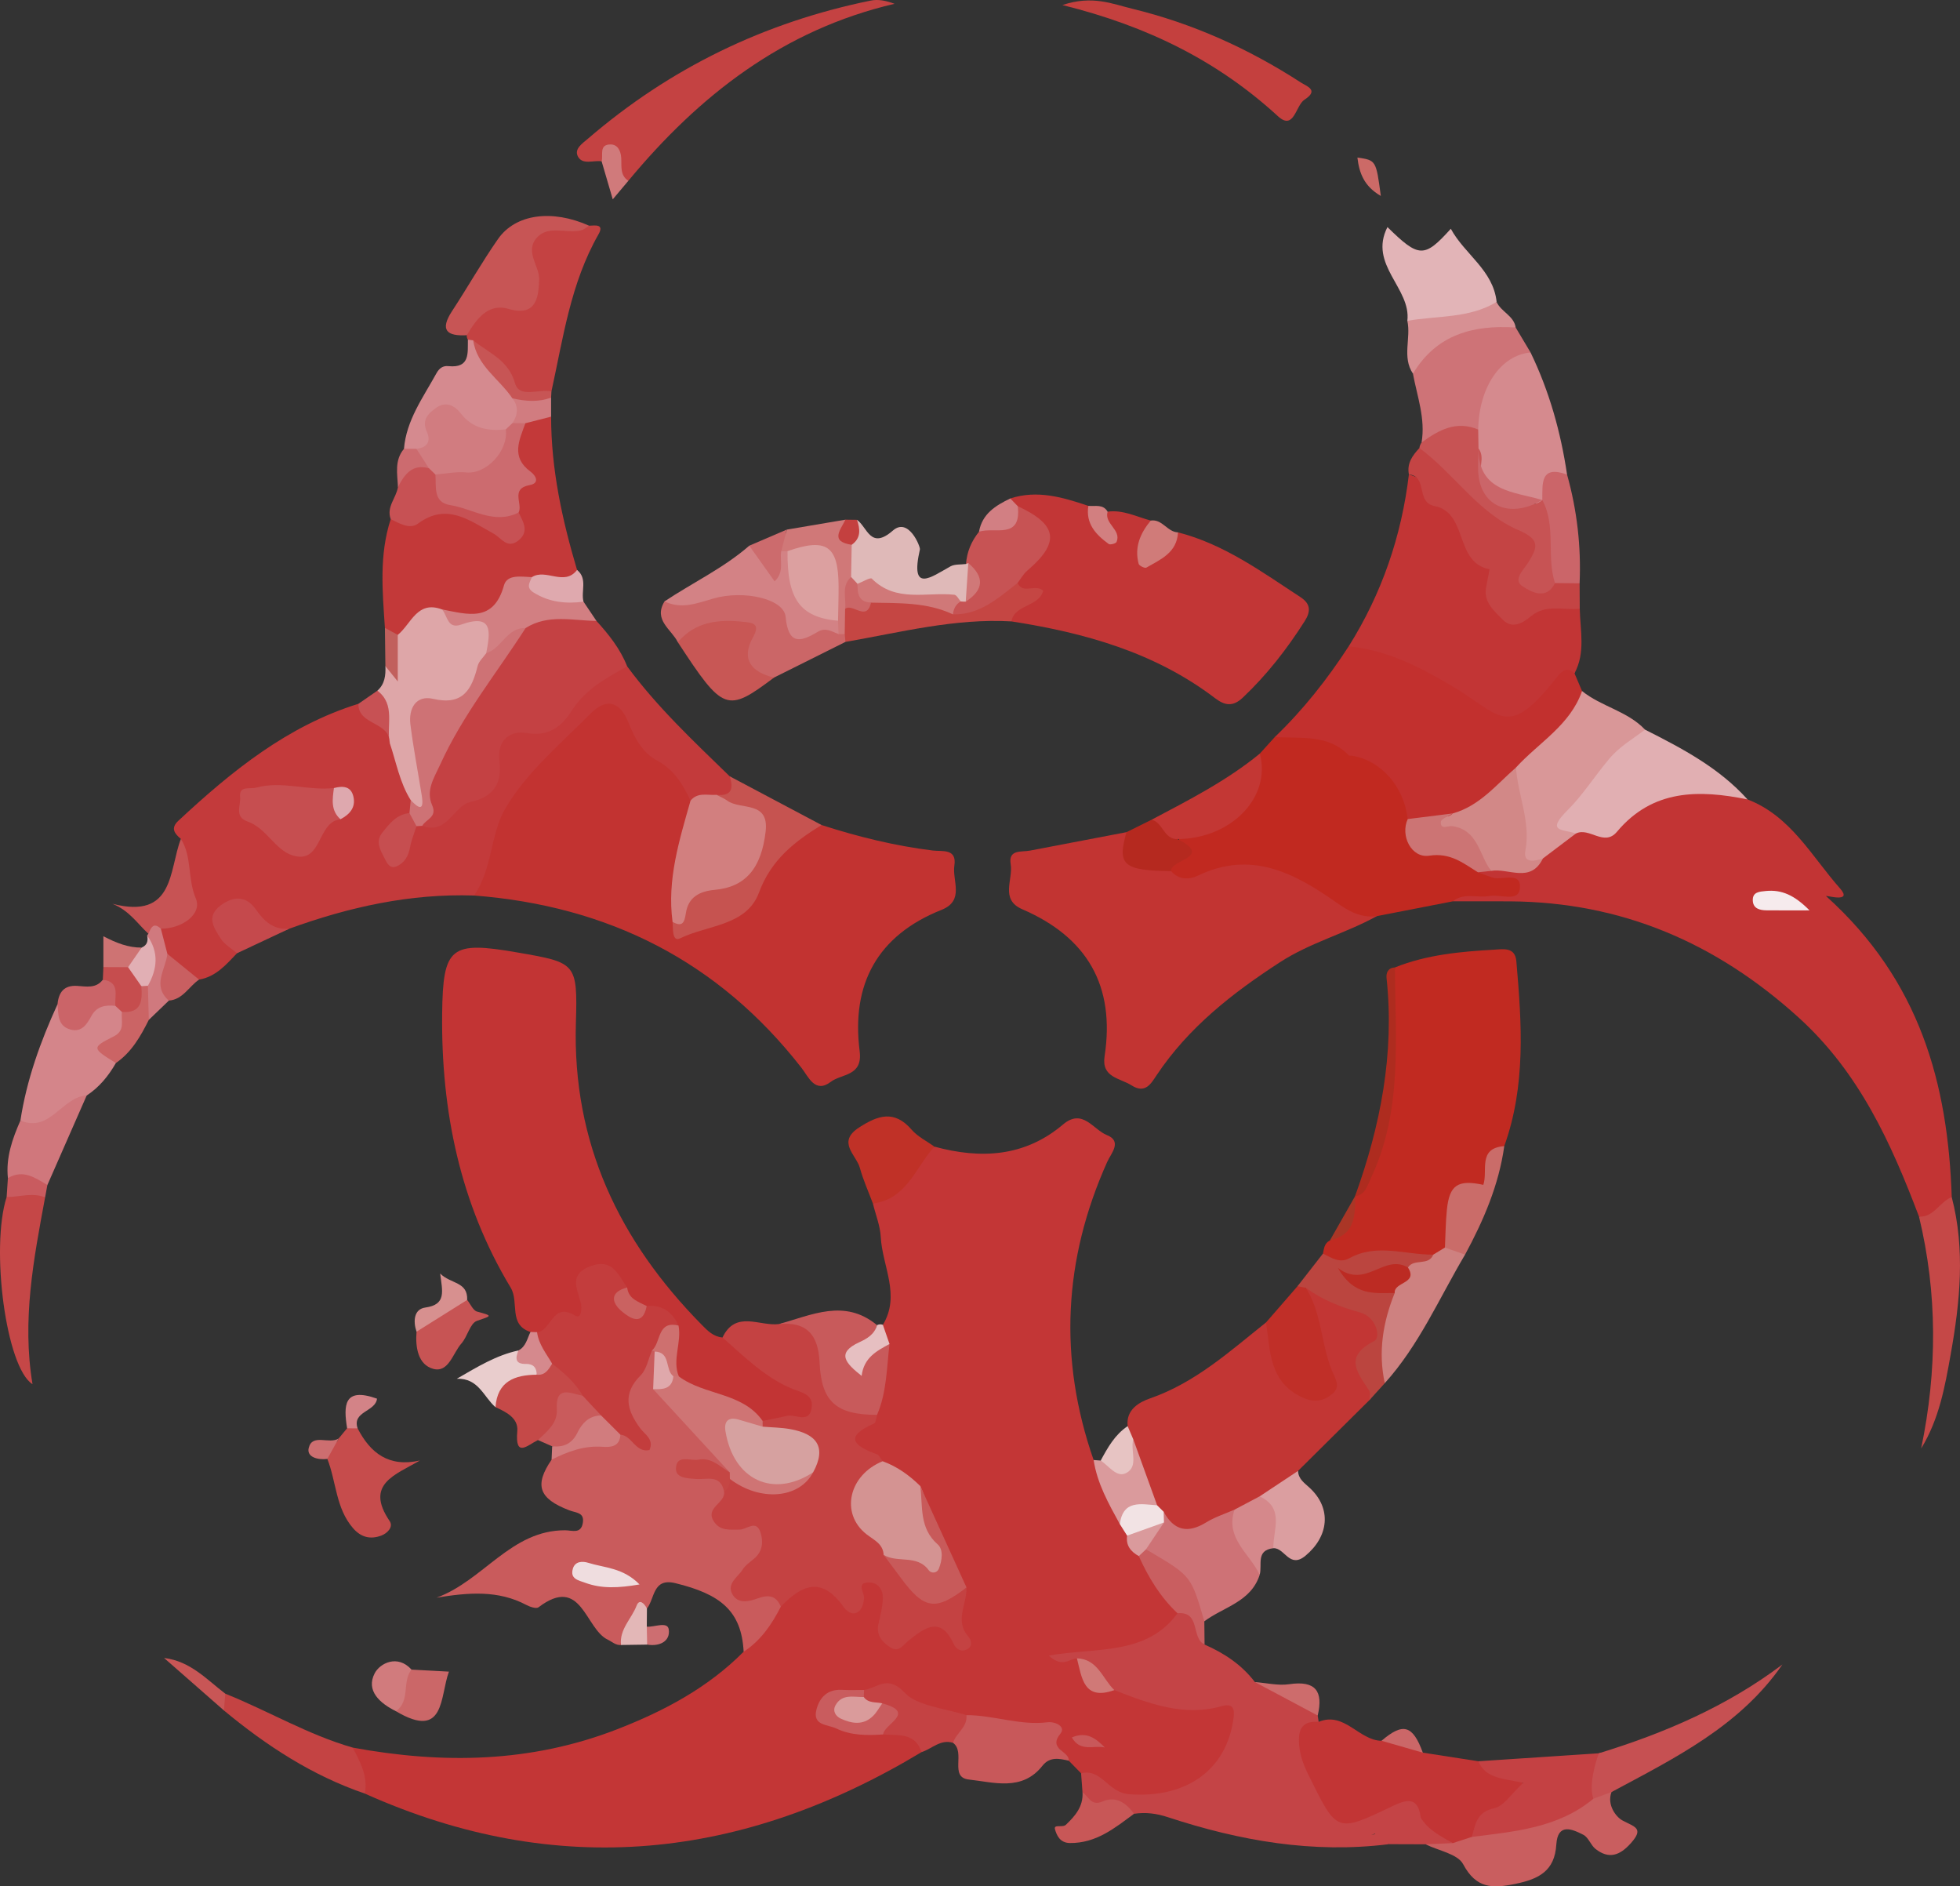 <?xml version="1.0" encoding="utf-8"?>
<!-- Generator: Adobe Illustrator 16.0.0, SVG Export Plug-In . SVG Version: 6.00 Build 0)  -->
<!DOCTYPE svg PUBLIC "-//W3C//DTD SVG 1.1//EN" "http://www.w3.org/Graphics/SVG/1.1/DTD/svg11.dtd">
<svg version="1.1" id="Capa_1" xmlns="http://www.w3.org/2000/svg" xmlns:xlink="http://www.w3.org/1999/xlink" x="0px" y="0px"
	 width="338.269px" height="325.472px" viewBox="0 0 338.269 325.472" enable-background="new 0 0 338.269 325.472"
	 xml:space="preserve">
<rect x="0" y="0" width="338.269" height="325.472" fill="#333333" stroke="none"/>
<path fill-rule="evenodd" clip-rule="evenodd" fill="#C33636" d="M152.372,228.584c3.097-5.112-0.095-10.102-0.364-15.14
	c-0.104-1.947-0.886-3.858-1.358-5.786c4.095-2.669,6.457-7.212,10.611-9.816c7.997,2.171,15.575,1.788,22.208-3.825
	c3.379-2.859,5.195,0.897,7.557,1.83c2.714,1.072,0.712,3.186,0.077,4.599c-7.577,16.862-8.448,33.996-2.359,51.466
	c2.789,2.823,3.514,6.727,5.297,10.075c0.47,0.871,0.924,1.751,1.309,2.664c0.51,1.373,1.287,2.599,2.142,3.782
	c1.915,3.531,4.975,6.379,6.178,10.336c-3.962,6.807-10.504,7.348-17.347,7.046c-0.434-0.02-0.753,0.104-0.596,0.152
	c0.683,0.212-0.27,0.252,0.487,0.251c1.776,2.369,2.823,5.798,6.943,4.542c5.636,1.538,11.152,3.483,17.215,2.446
	c3.411-0.584,4.088,1.674,3.328,4.504c-1.412,5.263-3.343,10.426-9.081,12.205c-6.582,2.041-13.07,2.125-18.036-3.945
	c-0.71-0.726-1.42-1.451-2.13-2.176c-4.164-6.474-11.313-5.354-17.435-6.836c-4.155-0.755-8.193-2.043-11.943-3.877
	c-2.086-1.021-3.807-0.731-5.744-0.287c-2.166,0.74-6.249-1.019-6.147,2.303c0.088,2.871,4.124,2.471,6.689,2.778
	c1.062,0.127,2.146-0.022,3.228,0.012c2.617,0.626,6.276-0.14,5.943,4.429c-30.823,18.557-62.765,22.084-96.081,7.151
	c-1.427-2.453-2.817-4.914-2.096-7.934c15.523,2.858,30.77,2.642,45.751-3.202c8.109-3.164,15.558-7.138,21.724-13.34
	c1.553-3.229,3.827-5.975,5.907-8.855c3.17-2.986,6.3-6.045,10.546-1.414c0.964,1.052,2.264,1.531,2.772-0.519
	c0.447-1.8,1.536-2.425,3.23-1.93c1.555,0.454,2.317,1.68,2.646,3.202c0.235,1.086,0.143,2.179,0.036,3.271
	c-0.306,3.133,0.569,4.211,3.642,2.353c2.651-1.603,5.439-2.37,8.579,1.431c-1.525-3.504-0.338-6.036-0.428-8.614
	c-2.668-5.337-4.864-10.873-7.186-16.349c-1.766-2.187-4.313-3.293-6.596-4.764c-6.128-3.968-6.128-3.968-1.123-9.521
	c0.902-3.547,1.242-7.175,1.687-10.786C152.005,231.18,151.708,229.841,152.372,228.584z"/>
<path fill-rule="evenodd" clip-rule="evenodd" fill="#C23331" d="M141.791,142.35c6.274,2.023,12.647,3.598,19.207,4.403
	c1.621,0.199,4.169-0.402,3.713,2.591c-0.399,2.615,1.813,6.043-2.21,7.643c-11.098,4.416-15.607,12.835-14.136,24.38
	c0.557,4.371-3.112,3.868-4.975,5.29c-2.723,2.079-3.853-0.858-5.066-2.414c-14.369-18.427-33.392-27.942-56.499-29.729
	c-0.503-0.548-1.201-1.342-0.852-1.9c4.4-7.056,3.454-16.961,11.918-21.906c2.997-1.751,4.425-5.296,7.036-7.605
	c4.343-3.842,7.111-3.509,10.026,1.481c1.5,2.567,3.261,4.809,5.661,6.579c2.448,1.806,4.001,4.215,4.513,7.253
	c-0.85,6.638-3.306,13.06-2.689,19.885c0.217,1.433,1.026,1.714,2.315,1.261c4.841-1.699,9.228-3.548,11.51-8.985
	C133.079,146.248,136.447,142.736,141.791,142.35z"/>
<path fill-rule="evenodd" clip-rule="evenodd" fill="#C23434" d="M301.598,137.933c7.465,2.873,11.063,9.816,15.959,15.348
	c2.313,2.615-2.449,1.146-2.407,1.329c16.27,14.645,21.036,32.425,21.695,51.946c-1.223,2.231-2.189,4.891-5.649,3.365
	c-4.827-12.723-10.317-24.877-20.791-34.365c-14.229-12.891-30.53-19.896-49.744-20.035c-3.304-0.023-6.609-0.004-9.914-0.005
	c1.869-3.703,5.478-1.456,8.124-2.448c-1.181-1.039-3.863-0.142-3.909-2.839c0.555-0.631,1.275-0.947,2.071-1.132
	c2.755-0.726,5.93,0.707,8.356-1.661c2.042-1.899,4.012-3.902,6.807-4.712c3.132-0.152,5.689-1.421,8.451-3.021
	C287.177,135.921,294.199,133.47,301.598,137.933z"/>
<path fill-rule="evenodd" clip-rule="evenodd" fill="#C23434" d="M91.55,229.819c-3.869-1.255-1.904-5.144-3.417-7.652
	c-8.735-14.48-12.012-30.501-11.823-47.266c0.13-11.596,1.465-12.564,13.058-10.548c10.052,1.748,10.332,1.757,10.023,12.188
	c-0.612,20.668,7.469,37.563,21.67,51.988c1.047,1.064,2.041,2.107,3.63,2.242c5.945,1.946,10.249,6.56,15.444,9.729
	c2.167,1.321,1.268,4.277-1.47,4.953c-2.23,0.551-4.637,1.143-7.034,0.498c-4.389-3.931-10.918-3.727-15.221-7.839
	c-1.579-2.671-0.463-5.603-0.815-8.389c-0.382-2.657-2.606-2.921-4.583-3.508c-1.781-0.592-3.173-1.644-4.021-3.35
	c-0.939-1.601-1.916-3.39-4.138-2.818c-2.179,0.561-1.67,2.491-1.538,4.11c0.184,2.249-0.065,4.174-3.071,3.81
	c-2.295-0.278-3.142,2.479-5.295,2.453C92.418,230.373,91.953,230.171,91.55,229.819z"/>
<path fill-rule="evenodd" clip-rule="evenodd" fill="#C33A3B" d="M119.173,138.15c-1.313-2.828-2.859-5.375-5.796-6.939
	c-2.526-1.345-3.884-3.953-4.871-6.442c-1.592-4.013-4.003-4.254-6.626-1.604c-5.223,5.276-11.198,10.257-14.784,16.545
	c-2.434,4.267-2.141,10.287-5.271,14.804c-11.049-0.362-21.61,1.985-31.92,5.735c-2.377,1.189-4.2,0.246-5.878-1.463
	c-1.311-1.335-2.808-2.861-4.676-1.116c-1.63,1.523-0.297,3.011,0.669,4.359c0.527,0.734,1.21,1.406,0.886,2.446
	c-1.875,1.96-3.652,4.062-6.551,4.547c-2.799-0.473-4.833-2.045-6.335-4.393c-0.772-1.451-1.446-2.919-0.58-4.575
	c3.718-1.962,5.916-4.461,3.763-9c-0.937-1.977,0.874-4.192,0.011-6.313c-1.08-0.903-1.821-1.831-0.447-3.112
	c9.182-8.553,18.829-16.385,31.09-20.196c2.137,2.278,6.113,2.738,6.602,6.66c1.068,3.294,2.584,6.431,3.404,9.81
	c0.023,0.815-0.135,1.593-0.5,2.322c-1.411,2.181-5.185,3.141-3.572,7.369c2.31-1.445,1.844-4.576,4.031-5.647
	c0.469-0.248,0.961-0.432,1.474-0.563c5.198-2.644,11.398-4.208,11.787-11.752c0.15-2.909,2.355-4.269,4.886-4.299
	c4.178-0.049,6.6-2.39,9.101-5.295c2.333-2.71,4.896-5.601,9.169-5.063c5.16,7.01,11.484,12.934,17.691,18.966
	c2.335,2.729,1.127,3.931-1.873,4.373C122.424,138.494,120.794,138.442,119.173,138.15z"/>
<path fill-rule="evenodd" clip-rule="evenodd" fill="#C23432" d="M237.627,158.071c-5.413,2.987-11.472,4.545-16.73,7.958
	c-8.206,5.325-15.769,11.233-21.274,19.479c-0.955,1.431-1.946,3.285-4.328,1.768c-2.013-1.283-5.221-1.341-4.658-5.018
	c1.857-12.144-2.98-20.531-14.208-25.374c-3.883-1.674-1.554-5.13-1.997-7.755c-0.444-2.626,1.854-2.081,3.331-2.364
	c5.552-1.066,11.104-2.123,16.657-3.183c0.42,5.302,4.498,5.417,8.343,5.865c1.454,0.356,2.891,0.433,4.306-0.14
	c8.61-3.48,16.086-0.382,23.119,4.283C232.614,155.202,235.514,155.984,237.627,158.071z"/>
<path fill-rule="evenodd" clip-rule="evenodd" fill="#C95B5C" d="M134.763,277.21c-1.565,3.068-3.455,5.869-6.421,7.781
	c-0.362-7.07-4.04-9.947-11.802-11.832c-3.898-0.946-3.51,2.646-4.888,4.379c-2.14,1.636-2.385,4.619-4.474,6.292
	c-0.926,0.076-1.52-0.555-2.255-0.9c-3.97-1.866-4.512-11.278-11.987-5.603c-0.384,0.291-1.472-0.073-2.088-0.4
	c-4.9-2.602-10.042-2.151-15.509-1.257c8.1-2.95,12.837-11.662,22.196-11.632c1.176,0.003,2.73,0.691,3.05-1.262
	c0.3-1.831-1.102-1.711-2.336-2.182c-5.313-2.03-6.047-4.358-3.052-8.74c2.594-4.664,7.891-2.644,11.546-4.679
	c0.545-1.017,3.025,0.773,2.173-0.596c-3.644-5.857,0.032-9.634,3.104-13.727c0.56-0.045,0.988,0.179,1.31,0.629
	c0.876,1.661,0.598,3.567,1.134,5.298c3.573,3.854,6.024,8.704,10.626,11.643c1.304,0.832,1.99,2.153,1.008,3.758
	c-2.042,0.485-3.769-1.245-5.95-0.747c2.279,0.845,5.52,0.22,5.717,3.879c-0.729,2.846-1.553,5.341,3.273,5.044
	c3.335-0.205,4.431,2.962,2.675,6.336c-0.908,1.742-3.112,2.682-3.139,4.94C130.311,275.599,134.876,272.397,134.763,277.21z"/>
<path fill-rule="evenodd" clip-rule="evenodd" fill="#C12A21" d="M240.75,166.921c5.506-2.209,11.323-2.731,17.156-3.065
	c1.527-0.087,3.578-0.492,3.795,1.994c0.939,10.739,1.666,21.473-2.086,31.908c-1.319,1.1-2.142,2.507-2.232,4.213
	c-0.116,2.178-0.386,3.922-3.3,3.83c-2.426-0.077-2.733,1.981-2.999,3.82c-0.282,1.964,0.021,4.019-0.935,5.884
	c-0.646,0.976-1.56,1.554-2.676,1.843c-5.018,0.858-10.192-1.019-15.196,1.061c-1.575,0.654-3.241-0.255-3.955-2.107
	c0.187-0.862,0.239-1.795,1.188-2.256c2.824-1.801,3.913-4.589,4.396-7.722l-0.061,0.11c3.668-7.139,6.18-14.597,6.398-22.714
	C240.396,178.12,239.785,172.496,240.75,166.921z"/>
<path fill-rule="evenodd" clip-rule="evenodd" fill="#C23636" d="M191.161,88.284c2.662-0.362,4.992,0.879,7.444,1.535
	c0.894,1.992-1.136,3.651-0.556,5.966c2.456-0.417,3.537-2.651,5.257-3.93c7.939,2.033,14.435,6.796,21.135,11.175
	c1.757,1.148,1.822,2.433,0.727,4.155c-3.059,4.807-6.519,9.251-10.676,13.184c-1.772,1.677-3.179,1.32-4.812,0.079
	c-10.395-7.899-22.496-11.27-35.128-13.23c-0.503-0.979-0.159-2.027,0.582-2.425c2.701-1.448,1.231-2.686-0.028-4.004
	c-0.108-1.179,0.488-2.062,1.196-2.914c4.472-5.384,4.401-5.896-1.309-9.834c-0.602-0.558-1.077-1.156-0.628-2.035
	c4.675-1.525,9.078-0.192,13.469,1.277c0.423,0.549,0.862,1.089,1.301,1.622c0.487,0.594,0.295,1.793,1.508,1.755
	C190.362,89.768,190.449,88.958,191.161,88.284z"/>
<path fill-rule="evenodd" clip-rule="evenodd" fill="#C12920" d="M237.627,158.071c-2.762,0.375-4.948-0.909-7.08-2.412
	c-7.254-5.108-14.71-8.97-23.85-4.558c-1.393,0.673-3.273,0.755-4.572-0.795c-0.389-2.149,1.988-3.716,1.25-5.942
	c8.306-1.227,12.369-6.61,14.049-14.332c0.866-0.956,1.731-1.912,2.598-2.868c9.094-2.298,17.532,0.974,22.495,8.595
	c1.041,1.6,1.855,3.112,1.249,5.043c-1.693,4.339,1.455,5.008,4.384,5.375c3.086,0.386,5.688,1.15,6.914,4.327
	c0.837,0.307,1.665,0.638,2.512,0.913c1.682,0.546,4.96-1.148,4.74,1.811c-0.186,2.51-3.367,1.025-5.198,1.366
	c-2.108,0.393-4.427-0.652-6.371,0.922C246.373,156.368,242,157.22,237.627,158.071z"/>
<path fill-rule="evenodd" clip-rule="evenodd" fill="#C23634" d="M194.62,246.065c-0.34-2.874,2.07-4.16,3.836-4.771
	c7.837-2.711,13.783-8.13,20.054-13.125c1.834,1.17,1.595,3.171,1.937,4.922c0.439,2.259,1.455,4.16,3.301,5.551
	c1.195,0.899,2.586,1.808,4.025,0.854c1.688-1.118,0.222-2.574,0.149-3.931c-0.252-4.733-3.727-8.884-2.427-13.86
	c3.681,0.502,6.85,2.416,10.157,3.859c2.974,1.299,4.267,4.607,2.219,6.744c-2.401,2.505-1.985,4.233-0.839,6.723
	c0.321,0.699-0.062,1.792-0.683,2.54c-4.108,4.074-8.217,8.148-12.325,12.223c-1.351,2.625-3.289,4.589-6.168,5.502
	c-1.667,0.709-3.275,1.537-4.856,2.426c-1.61,0.846-3.25,1.627-4.894,2.4c-3.266,1.535-5.988,1.171-7.896-2.184
	c-0.526-0.602-0.988-1.251-1.41-1.929c-2.04-3.376-3.073-7.12-3.945-10.923C194.555,248.098,195.023,247.05,194.62,246.065z"/>
<path fill-rule="evenodd" clip-rule="evenodd" fill="#C44242" d="M134.763,277.21c-0.819-1.913-2.095-2.1-3.985-1.425
	c-1.465,0.521-3.44,1.049-4.402-0.75c-0.978-1.827,0.98-2.918,1.801-4.231c0.461-0.738,1.262-1.278,1.955-1.854
	c1.479-1.228,1.629-2.89,1.137-4.485c-0.731-2.375-2.399-0.532-3.633-0.54c-1.644-0.012-3.34,0.274-4.424-1.395
	c-1.596-2.456,2.084-3.162,1.751-5.208c0.727-0.695,0.118-2.107,1.356-2.529c4.47,1.485,8.982,3.4,12.824-1.279
	c1.291-3.165-0.198-4.702-3.126-5.479c-1.54-0.408-3.232-0.37-4.549-1.48c-0.254-0.497-0.215-0.959,0.16-1.382
	c1.4-0.29,2.809-0.546,4.199-0.88c1.496-0.359,3.946,1.508,4.277-1.569c0.232-2.161-1.885-2.491-3.269-3.056
	c-4.811-1.961-8.355-5.579-12.142-8.895c2.286-4.763,6.386-1.905,9.708-2.312c3.586-0.713,7.614-1.114,7.823,3.769
	c0.277,6.454,3.75,9.737,9.143,11.894c-0.162,0.513-0.182,1.348-0.505,1.489c-5.275,2.302-3.492,3.858,0.477,5.318
	c0.421,0.154,0.667,0.786,0.996,1.196c-4.659,6.63-4.659,6.63,1.436,15.414c0.303,0.657,0.766,1.233,1.081,1.876
	c2.583,5.269,6.685,6.417,11.955,4.486c0.112,2.805-2.102,5.664,0.289,8.438c0.602,0.698,0.832,1.79-0.302,2.293
	c-0.966,0.429-1.801-0.105-2.233-1.04c-2.258-4.889-5.096-2.644-7.741-0.528c-1.01,0.808-1.704,2.138-3.178,1.169
	c-1.428-0.939-2.49-2.165-2.014-4.138c0.34-1.408,0.688-2.846,0.743-4.281c0.053-1.39-0.711-2.667-2.174-2.76
	c-2.594-0.165-0.991,1.73-1.071,2.703c-0.241,2.923-2.222,3.351-3.54,1.499C141.762,271.889,138.377,273.473,134.763,277.21z"/>
<path fill-rule="evenodd" clip-rule="evenodd" fill="#C44446" d="M185.86,286.132c-1.326,0.101-2.541,1.687-4.854-0.48
	c8.17-1.438,16.867,0.053,22.217-7.3c2.28-1.225,3.233,0.042,3.801,2.027c0.319,1.117-0.511,2.531,0.869,3.376
	c3.392,1.488,6.408,3.482,8.682,6.471c3.901,1.387,8.566,1.341,10.843,5.777c0.055,0.361,0.109,0.721,0.164,1.082
	c-2.09,3.776,0.138,14.197,3.487,16.326c1.673,1.063,3.153,0.371,4.59-0.521c1.706-1.062,3.325-2.352,5.303-2.812
	c3.018-0.703,5.193-0.134,4.524,3.747c-2.178,2.771-5.607,1.676-8.836,2.767c1.896-0.354,3.279-0.616,3.048,1.606
	c-13.095,1.646-25.736-0.583-38.118-4.652c-1.996-0.655-3.859-0.892-5.865-0.589c-2.751-1.746-7.487,1.257-8.89-3.716
	c-0.081-1.091-0.162-2.181-0.242-3.271c3.553-0.885,4.596,3.311,8.236,3.601c9.626,0.769,16.893-3.921,18.087-13.212
	c0.211-1.644-0.21-2.489-2.071-1.969c-6.58,1.842-12.551-0.453-18.513-2.775C189.166,290.967,187.885,288.111,185.86,286.132z"/>
<path fill-rule="evenodd" clip-rule="evenodd" fill="#C2302E" d="M242.955,141.323c-0.665-5.64-4.599-10.114-9.611-10.928
	c-0.18-0.029-0.444,0.057-0.537-0.04c-3.597-3.748-8.338-2.878-12.785-3.191c4.89-4.686,9.05-9.966,12.735-15.633
	c2.432-1.75,4.721-0.83,7.21,0.089c5.306,1.958,10.196,4.545,14.896,7.721c5.473,3.697,6.455,3.361,11.172-1.419
	c1.394-1.413,2.557-3.174,4.856-3.154c0.956,0.009,1.205,0.55,0.845,1.405c0.434,1.02,0.869,2.04,1.304,3.06
	c0.675,5.01-3.714,7.05-6.13,10.19c-1.182,1.534-3.104,2.483-4.49,3.934c-3.504,3.526-7.043,7.004-12.128,8.195
	C247.845,141.544,245.331,143.491,242.955,141.323z"/>
<path fill-rule="evenodd" clip-rule="evenodd" fill="#C23535" d="M271.735,116.174c-1.464-1.362-2.438-0.082-3.147,0.815
	c-8.628,10.887-9.489,6.334-18.429,1.115c-5.496-3.21-10.992-5.986-17.402-6.571c5.723-9.102,9.123-19.017,10.399-29.677
	c4.657,1.428,7.425,5.114,9.595,8.985c2.302,4.104,6.373,7.262,6.272,12.827c-0.042,2.36,2.689,2.347,4.838,1.328
	c2.893-1.373,5.868-2.234,8.782,0.043C272.717,108.78,273.667,112.595,271.735,116.174z"/>
<path fill-rule="evenodd" clip-rule="evenodd" fill="#C33939" d="M95.114,71.892c0.001,9.068,1.91,17.813,4.479,26.447
	c0.729,1.533,0.263,2.477-1.424,2.679c-2.002,0.239-4.014-0.091-6.015-0.009c-1.692-0.066-3.316,0.142-4.211,1.817
	c-2.559,4.787-6.645,4.951-11.192,3.806c-3.499-0.929-5.188,2.425-7.906,3.354c-1.272,0.134-1.878-0.708-2.414-1.65
	c-0.423-6.294-1.015-12.597,1.001-18.761c6.187-1.416,12.295-3.578,18.248,1.174c2.428,1.938,3.106-0.019,2.733-2.336
	c-0.152-3.731,1.774-7.366,0.043-11.248c-0.684-1.534,0.365-3.501,1.965-4.69C91.917,71.711,93.424,71.053,95.114,71.892z"/>
<path fill-rule="evenodd" clip-rule="evenodd" fill="#C44143" d="M108.239,114.974c-3.623,2.04-7.22,3.929-9.612,7.715
	c-1.588,2.514-3.842,4.477-7.716,3.795c-2.87-0.504-5.16,1.165-4.718,4.898c0.441,3.729-0.86,6.06-5.018,7.001
	c-2.925,0.661-3.977,5.736-8.3,4.104c-1.354-10.029,5.256-17.003,9.707-24.725c2.158-3.745,4.943-7.182,7.914-10.404
	c4.104-2.611,8.251-2.76,12.445-0.223C105.082,109.496,107.059,111.966,108.239,114.974z"/>
<path fill-rule="evenodd" clip-rule="evenodd" fill="#C23535" d="M245.204,313.646c-0.475-3.839-2.546-3.133-5.061-1.929
	c-9.491,4.548-9.407,4.462-14.26-5.338c-1.013-2.044-1.704-3.908-1.707-6.182c-0.004-2.471,1.203-3.243,3.404-3.114
	c4.494-1.814,6.922,3.218,10.851,3.275c2.871-1.038,5.092,0.187,7.13,2.048c3.191,0.495,6.384,0.99,9.575,1.484
	c1.138,0.572,2.298,1.081,3.515,1.479c1.496,0.489,3.713,0.224,4.146,2.052c0.536,2.259-1.456,3.647-3.043,4.744
	c-2.137,1.478-3.96,3.153-5.309,5.363c-1.056,0.976-2.262,1.481-3.721,1.203C248.219,317.764,245.186,317.358,245.204,313.646z"/>
<path fill-rule="evenodd" clip-rule="evenodd" fill="#C44242" d="M103.833,27.84c-1.385-0.234-3.242,0.651-4.063-0.785
	c-0.768-1.345,0.762-2.317,1.686-3.112c14.189-12.208,30.5-20.112,48.827-23.843c1.219-0.248,2.532-0.032,4.1,0.556
	c-19.225,4.488-33.733,15.815-45.942,30.544c-1.934,0.546-1.781-1.228-2.275-2.153C105.622,28.03,105.165,27.186,103.833,27.84z"/>
<path fill-rule="evenodd" clip-rule="evenodd" fill="#C44242" d="M101.676,38.944c1.06-0.044,2.651-0.323,1.608,1.503
	c-4.804,8.413-6.088,17.852-8.112,27.081c-3.401,2.012-6.334,1.936-8.116-2.083c-1.111-2.506-3.852-3.372-5.224-5.566
	c-0.333-0.449-0.693-0.875-1.082-1.275c-0.146-0.233-0.209-0.487-0.191-0.762c-0.208-4.44,2.917-5.51,6.319-5.833
	c2.838-0.269,4.371-1.133,4.304-4.284c-0.194-9.19,0.04-9.347,9.419-8.667C100.961,39.083,101.318,39.053,101.676,38.944z"/>
<path fill-rule="evenodd" clip-rule="evenodd" fill="#D99798" d="M261.64,132.426c3.917-4.296,9.349-7.285,11.399-13.193
	c3.332,2.697,7.851,3.457,10.871,6.661c-1.438,3.677-5.072,5.317-7.521,8.064c-2.55,2.86-4.748,5.77-4.427,9.869
	c-1.893,1.432-3.786,2.864-5.68,4.295c-1.803,2.009-3.778,1.281-3.894-0.818C262.116,142.352,259.827,137.471,261.64,132.426z"/>
<path fill-rule="evenodd" clip-rule="evenodd" fill="#D58A8E" d="M264.157,60.816c3.232,6.685,5.211,13.744,6.296,21.07
	c-2.172,0.655-3.154,2.379-3.891,4.337c-0.387,0.365-0.835,0.589-1.354,0.689c-0.56,0.018-1.094-0.16-1.633-0.197
	c-5.989-0.408-9.438-3.293-9.461-9.586c-0.273-1.145-0.421-2.301-0.432-3.479c-0.396-4.528,1.931-7.992,4.379-11.442
	C259.723,59.867,261.688,59.369,264.157,60.816z"/>
<path fill-rule="evenodd" clip-rule="evenodd" fill="#E1AFB2" d="M271.962,143.828c-2.092-0.822-5.392-0.122-1.304-4.159
	c2.416-2.386,4.605-5.805,7.051-8.716c1.849-2.201,4.092-3.438,6.201-5.058c6.422,3.24,12.775,6.58,17.687,12.038
	c-8.39-1.698-16.369-1.769-22.528,5.577C276.839,146.169,274.284,142.644,271.962,143.828z"/>
<path fill-rule="evenodd" clip-rule="evenodd" fill="#DEA6A8" d="M68.649,109.539c2.318-1.852,3.316-5.997,7.626-4.391
	c1.313,0.486,2.15,1.659,3.854,1.729c5.936,0.245,5.931,0.38,4.597,6.416c-2.153,4.204-2.959,9.521-9.822,9.11
	c-2.83-0.17-2.761,3.022-2.331,5.186c0.717,3.604,0.447,7.264,0.917,10.874c0.111,0.859,0.027,2.035-1.311,1.794
	c-1.059-0.19-0.737-1.523-1.294-2.195c-1.902-3.027-2.498-6.534-3.617-9.849c-0.262-3.121-2.156-5.856-2.135-9.043
	c1.288-1.143,1.446-2.653,1.379-4.237c1.737-0.07,1.353,0.961,1.293,1.618C68.601,114.55,66.119,111.665,68.649,109.539z"/>
<path fill-rule="evenodd" clip-rule="evenodd" fill="#C44444" d="M272.644,105.038c-2.824,0.287-5.831-0.863-8.422,1.291
	c-1.431,1.189-3.247,2.264-4.877,0.584c-1.448-1.493-3.328-2.979-2.863-5.547c0.19-1.051,0.396-2.101,0.597-3.151
	c-6.103-1.113-3.652-9.765-9.518-10.906c-3.241-0.631-1.123-5.137-4.404-5.453c-0.376-1.907,0.619-3.269,1.813-4.551
	c4.158,0.416,6.422,3.7,9.007,6.28c2.605,2.602,5.258,5.09,8.596,6.575c3.075,1.368,4.334,3.269,2.871,6.404
	c-2.16,4.626,0.408,4.05,3.355,3.156c1.423-0.299,2.749-0.205,3.82,0.928C272.627,102.11,272.636,103.574,272.644,105.038z"/>
<path fill-rule="evenodd" clip-rule="evenodd" fill="#C95E5F" d="M250.722,318.019c1.097-0.357,2.193-0.715,3.29-1.072
	c2.983-1.817,6.381-2.586,9.707-3.147c3.856-0.652,7.183-2.236,10.427-4.213c1.276-0.618,2.536-1.463,3.973-0.377
	c-0.825,2.209,0.786,4.31,1.917,4.908c2.114,1.122,3.741,1.321,1.419,3.918c-1.892,2.113-3.768,2.797-6.079,0.994
	c-0.833-0.649-1.217-1.987-2.099-2.443c-1.99-1.03-4.445-2.064-4.679,1.681c-0.285,4.58-3.037,5.951-7.079,6.781
	c-3.979,0.816-6.747,0.819-9.001-3.394c-0.958-1.789-4.253-2.328-6.485-3.436C247.545,316.979,249.129,317.408,250.722,318.019z"/>
<path fill-rule="evenodd" clip-rule="evenodd" fill="#CE7377" d="M264.157,60.816c-5.178,0.482-8.902,5.96-9.043,13.3
	c-3.252,0.76-6.395,2.001-9.768,2.23c0.693-4.106-0.76-7.944-1.492-11.872c0.548-3.3,5.455-8.73,8.748-8.948
	c2.978-0.196,6.182-1.005,8.983,0.981C262.443,57.944,263.3,59.38,264.157,60.816z"/>
<path fill-rule="evenodd" clip-rule="evenodd" fill="#E2B4B7" d="M242.889,55.356c0.684-5.63-6.759-9.66-3.435-16.174
	c5.447,5.347,6.359,5.359,10.937,0.291c2.384,4.414,7.318,7.118,7.908,12.625C253.927,56.8,248.555,56.776,242.889,55.356z"/>
<path fill-rule="evenodd" clip-rule="evenodd" fill="#C44143" d="M275.006,310.348c-6.094,5.075-13.602,5.655-20.994,6.599
	c0.632-2.143,0.803-4.309,3.874-4.955c1.645-0.345,2.916-2.463,5.004-4.375c-3.343-0.758-6.47-0.68-7.753-3.725
	c6.93-0.458,13.859-0.916,20.788-1.374c1.488-0.506,1.77,0.857,1.183,1.3C274.776,305.576,275.376,308.081,275.006,310.348z"/>
<path fill-rule="evenodd" clip-rule="evenodd" fill="#D4858A" d="M3.521,193.343c1.08-7.027,3.459-13.64,6.407-20.07
	c1.704,1.786,3.349,3.3,5.635,0.604c1.113-1.311,2.732-1.627,4.43-1.001c0.708,0.354,1.253,0.882,1.659,1.558
	c0.736,2.007,0.879,4.092-1.301,5.114c-2.689,1.263-0.472,2.577-0.352,3.871c-1.279,2.229-2.867,4.179-5.039,5.604
	c-1.594,0.631-2.317,2.136-3.401,3.297C9.218,194.828,6.527,195.584,3.521,193.343z"/>
<path fill-rule="evenodd" clip-rule="evenodd" fill="#CB6667" d="M145.916,110.755c-4.109,2.051-8.218,4.103-12.327,6.154
	c-3.588,0.591-5.971-0.714-5.391-4.555c0.664-4.393-1.94-3.829-4.517-3.529c-2.333,0.271-4.223,2.129-6.699,1.982
	c-1.104-2.238-4.268-3.808-2.29-7.047c2.832-0.698,5.692-1.397,8.544-1.853c5.323-0.851,10.736-1.266,13.974,4.651
	c1.833,3.351,5.259-0.27,7.507,1.537c0.521,0.262,0.961,0.62,1.332,1.067C146.355,109.724,146.31,110.254,145.916,110.755z"/>
<path fill-rule="evenodd" clip-rule="evenodd" fill="#C4403E" d="M183.358,0.871c5.157-1.737,8.644-0.188,12,0.625
	c10.422,2.522,20.119,6.888,29.128,12.724c1.059,0.686,3.214,1.317,0.651,2.98c-1.546,1.004-1.792,5.407-4.58,2.853
	C210.226,10.589,198.171,4.534,183.358,0.871z"/>
<path fill-rule="evenodd" clip-rule="evenodd" fill="#C75555" d="M101.676,38.944c-0.463,0.274-0.894,0.678-1.393,0.8
	c-2.576,0.636-5.759-1.048-7.76,1.419c-1.905,2.348,0.636,4.855,0.523,7.059c-0.112,2.21-0.043,6.628-5.247,5.082
	c-3.594-1.068-5.585,1.786-7.24,4.538c-3.45,0.186-4.702-0.871-2.532-4.181c2.692-4.105,5.114-8.394,7.92-12.417
	C88.983,36.892,95.303,36.095,101.676,38.944z"/>
<path fill-rule="evenodd" clip-rule="evenodd" fill="#CE7276" d="M200.833,260.844c1.785,3.281,4.181,3.779,7.347,1.828
	c1.508-0.929,3.249-1.478,4.884-2.198c1.225,3.832,3.464,7.273,4.341,11.24c-1.493,4.689-6.217,5.533-9.554,8.029
	c-0.151-0.104-0.417-0.19-0.438-0.315c-0.942-5.803-4.958-8.986-9.771-11.498c-0.993-2.355,1.183-3.583,1.891-5.338
	C199.854,261.927,200.238,261.306,200.833,260.844z"/>
<path fill-rule="evenodd" clip-rule="evenodd" fill="#C8585A" d="M166.796,295.932c4.693-0.001,9.22,1.82,13.979,1.234
	c1.373-0.169,3.221,0.759,2.246,1.952c-2.231,2.735,1.566,2.99,1.432,4.676c-1.639-0.363-3.266-0.738-4.539,0.874
	c-3.517,4.458-8.399,2.846-12.705,2.376c-3.442-0.375-0.502-4.726-2.732-6.333C163.721,298.376,165.175,297.113,166.796,295.932z"/>
<path fill-rule="evenodd" clip-rule="evenodd" fill="#C85A5B" d="M151.366,244.123c-7.022-0.004-9.617-2.224-9.919-9.041
	c-0.208-4.707-2.163-7.107-7.046-6.621c5.67-1.539,11.355-4.464,16.959,0.182c-0.965,2.993-0.965,2.993-3.831,5.909
	c2.416-1.384,3.604-3.632,5.991-2.655C153.019,236.011,153.055,240.219,151.366,244.123z"/>
<path fill-rule="evenodd" clip-rule="evenodd" fill="#C65350" d="M123.651,137.141c2.644,0.275,2.985-1.09,2.28-3.201
	c5.287,2.803,10.573,5.606,15.86,8.409c-4.681,2.872-8.706,6.007-10.797,11.651c-2.14,5.772-8.868,5.577-13.594,7.892
	c-1.443,0.706-1.22-1.662-1.324-2.827c1.696-3.803,3.725-6.841,8.667-7.026c4.172-0.156,4.677-4.057,5.538-7.219
	c0.986-3.62-1.74-4.245-4.196-5.152C124.934,139.243,123.56,138.844,123.651,137.141z"/>
<path fill-rule="evenodd" clip-rule="evenodd" fill="#C75354" d="M245.347,76.346c2.938-2.134,5.975-3.838,9.768-2.23
	c0.019,1.087,0.037,2.175,0.055,3.263c0.604,0.783,0.588,1.724,0.465,2.592c-0.593,4.177,1.437,6.193,5.388,6.191
	c1.721-0.001,3.423,1.682,5.151,0.113l0.008,0.001c1.045-0.289,2.197,0.25,2.198,1.029c0.006,4.433,2.222,8.881-0.01,13.3
	c-1.529,3.095-4.229,1.435-5.587,0.566c-1.783-1.141,0.21-2.876,0.992-4.151c1.6-2.607,2.083-3.931-1.716-5.553
	c-6.935-2.96-11.1-9.757-17.089-14.163C245.012,76.952,245.138,76.633,245.347,76.346z"/>
<path fill-rule="evenodd" clip-rule="evenodd" fill="#C65052" d="M275.006,310.348c-0.604-1.587-0.271-4.436,0.92-7.83
	c11.331-3.476,22.11-8.093,31.692-15.323c-7.381,10.68-18.587,16.151-29.5,22.015C277.08,309.588,276.043,309.969,275.006,310.348z"
	/>
<path fill-rule="evenodd" clip-rule="evenodd" fill="#C54747" d="M7.784,206.599c-1.967,10.596-4.022,21.185-2.17,32.237
	c-4.59-2.882-7.276-23.55-4.469-32.299C3.375,204.727,5.593,204.245,7.784,206.599z"/>
<path fill-rule="evenodd" clip-rule="evenodd" fill="#C02F28" d="M225.364,222.196c2.77,4.357,2.61,9.64,4.505,14.277
	c0.531,1.298,1.596,2.761,0.093,4.019c-1.479,1.238-3.08,1.563-5.08,0.671c-5.827-2.6-5.651-7.982-6.372-12.994
	c1.808-2.08,3.615-4.16,5.423-6.24C224.521,221.424,224.998,221.513,225.364,222.196z"/>
<path fill-rule="evenodd" clip-rule="evenodd" fill="#C54847" d="M331.195,209.922c2.619,0.114,3.562-2.587,5.649-3.364
	c2.362,9.059,1.419,18.152-0.184,27.137c-0.984,5.515-1.973,11.14-5.094,16.228C334.351,236.519,334.392,223.189,331.195,209.922z"
	/>
<path fill-rule="evenodd" clip-rule="evenodd" fill="#D58A8F" d="M80.75,58.604c0.307,0.034,0.613,0.073,0.918,0.118
	c2.14,3.4,5.719,5.71,7.264,9.567c1.734,1.639,1.528,3.334,0.159,5.067c-0.521,0.632-1.139,1.141-1.891,1.476
	c-2.583,0.867-4.951,0.437-7.072-1.258c-2.701-2.158-4.832-2.847-5.165,1.805c-0.134,1.877-1.175,2.937-3.112,3.023
	c-0.836-0.042-1.551-0.354-2.132-0.959c0.412-4.961,3.3-8.844,5.585-13.004c0.526-0.958,1.171-1.358,2.083-1.266
	C81.154,63.555,80.705,60.913,80.75,58.604z"/>
<path fill-rule="evenodd" clip-rule="evenodd" fill="#BB453F" d="M225.364,222.196c-0.477-0.089-0.954-0.179-1.431-0.269
	c1.462-1.874,2.924-3.75,4.388-5.626c1.445,0.687,2.879,1.728,4.551,0.801c4.74-2.629,9.655-0.584,14.489-0.624
	c0.018,2.838-2.563,2.17-4.032,3.005c-3.211-0.26-5.982,1.395-8.914,2.14c2.068,0.763,4.663-0.49,6.546,1.432
	c-0.408,5.23-0.968,10.442-1.966,15.6c-0.882,0.973-1.764,1.944-2.646,2.917c-0.004-0.547,0.205-1.229-0.044-1.618
	c-1.964-3.067-4.5-5.823,0.845-8.562c1.213-0.622,0.414-4.169-2.432-4.939C231.372,225.546,228.186,224.268,225.364,222.196z"/>
<path fill-rule="evenodd" clip-rule="evenodd" fill="#C75354" d="M175.654,87.341c6.9,3.191,7.337,6.261,1.631,11.128
	c-0.67,0.572-1.116,1.405-1.667,2.117c-2.016,4.928-6.099,6.045-10.867,5.895c-0.962-0.916-0.802-1.859-0.072-2.814
	c0.373-0.328,0.791-0.604,1.222-0.841c2.097-1.244,1.585-3.027,0.981-4.826c-0.059-0.228-0.11-0.457-0.162-0.686
	c0.153-2.092,0.928-3.934,2.239-5.56C171.038,90.052,174.182,89.963,175.654,87.341z"/>
<path fill-rule="evenodd" clip-rule="evenodd" fill="#CE8180" d="M238.995,238.654c-1.169-5.377-0.321-10.533,1.712-15.559
	c-0.665-2.208,1.751-2.811,2.289-4.392c1.005-1.626,3.562-0.205,4.365-2.226c0.672-0.406,1.343-0.813,2.013-1.218
	c1.612-0.894,2.731-0.375,3.479,1.213C248.396,223.968,244.929,232.082,238.995,238.654z"/>
<path fill-rule="evenodd" clip-rule="evenodd" fill="#DFB9B8" d="M166.671,103.807l-0.432,0.001l-0.43-0.032
	c-6.266,0.453-12.391-0.076-18.231-2.629c-0.797-0.365-1.289-0.996-1.594-1.798c-0.509-1.684-0.394-3.367-0.024-5.053
	c0.437-1.623,0.784-3.287,1.942-4.607c1.816,1.285,2.311,5.248,6.205,1.849c2.706-2.362,4.76,2.808,4.658,3.253
	c-1.754,7.681,1.912,4.79,5.273,2.933c0.742-0.41,1.779-0.287,2.681-0.409l0.396-0.159
	C168.003,99.442,167.997,101.669,166.671,103.807z"/>
<path fill-rule="evenodd" clip-rule="evenodd" fill="#C03127" d="M161.261,197.842c-3.25,3.583-4.746,9.061-10.611,9.816
	c-0.763-2.046-1.673-4.052-2.25-6.149c-0.623-2.266-4.039-4.449-0.116-6.983c3.238-2.093,6.075-3.05,9.048,0.39
	C158.374,196.122,159.936,196.88,161.261,197.842z"/>
<path fill-rule="evenodd" clip-rule="evenodd" fill="#D38285" d="M144.717,109.411c-1.159-0.453-2.249-1.203-3.585-0.396
	c-3.11,1.877-5.089,2.195-5.549-2.61c-0.293-3.074-7.221-4.672-12.54-3.114c-2.806,0.823-5.471,1.873-8.349,0.471
	c4.853-3.235,10.185-5.738,14.622-9.604c1.852,0.22,3.2,4.694,5.563,0.653c0.538-0.089,1.01,0.042,1.428,0.387
	c0.796,5.51,3.494,9.633,8.705,11.925C145.382,107.946,145.368,108.72,144.717,109.411z"/>
<path fill-rule="evenodd" clip-rule="evenodd" fill="#C64C4C" d="M58.45,248.197c0.485-0.587,0.971-1.173,1.457-1.76
	c0.612-0.767,1.217-0.771,1.814,0.018c2.199,4.254,5.367,6.755,10.74,5.545c-4.265,2.502-9.537,4.075-5.213,10.447
	c0.691,1.019-0.401,2.12-1.451,2.51c-1.856,0.688-3.485,0.319-4.877-1.291c-2.979-3.447-2.872-7.992-4.425-11.939
	C55.566,249.675,58.053,249.515,58.45,248.197z"/>
<path fill-rule="evenodd" clip-rule="evenodd" fill="#C85755" d="M116.983,110.808c3.044-3.601,7.113-3.983,11.388-3.51
	c1.456,0.162,2.941,0.247,1.584,2.664c-2.126,3.788-0.265,6.031,3.634,6.948C125.445,123.021,124.831,122.795,116.983,110.808z"/>
<path fill-rule="evenodd" clip-rule="evenodd" fill="#C44343" d="M60.866,301.533c1.307,2.483,2.665,4.954,2.096,7.933
	c-9.09-3.105-16.975-8.254-24.311-14.334c-0.49-1.012-0.672-1.999,0.229-2.901C46.269,295.189,53.162,299.322,60.866,301.533z"/>
<path fill-rule="evenodd" clip-rule="evenodd" fill="#C54643" d="M164.46,106.003c4.65,0.114,7.826-2.814,11.159-5.417
	c0.938,2.013,3.038,0.102,4.427,1.326c-0.789,2.872-4.926,2.33-5.493,5.304c-9.761-0.559-19.149,1.895-28.637,3.54
	c-0.044-0.451-0.088-0.901-0.132-1.352c-0.673-1.25-0.722-2.582-0.525-3.945c1.282-2.07,3.91-0.913,5.49-2.292
	C155.324,104.091,160.603,101.628,164.46,106.003z"/>
<path fill-rule="evenodd" clip-rule="evenodd" fill="#C33734" d="M217.424,130.033c2.021,7.498-4.887,14.671-14.193,14.74
	c-3.271,1.274-3.735-1.219-4.477-3.337C205.212,138.019,211.731,134.702,217.424,130.033z"/>
<path fill-rule="evenodd" clip-rule="evenodd" fill="#D27F82" d="M83.916,112.702c0.649-3.477,1.342-6.958-4.327-4.935
	c-2.395,0.854-2.344-1.57-3.313-2.619c4.411,0.846,8.907,2.331,10.701-4.142c0.547-1.973,3.026-1.49,4.821-1.425
	c2.079,3.288,6.178,2.324,8.911,4.237c0.744,1.106,1.488,2.212,2.232,3.318c-4.123-0.053-8.358-1.22-12.229,1.231
	C88.084,109.246,87.675,113.601,83.916,112.702z"/>
<path fill-rule="evenodd" clip-rule="evenodd" fill="#C54948" d="M92.843,248.473c-1.76,0.843-3.988,3.207-3.566-1.549
	c0.199-2.239-1.9-3.29-3.764-4.127c-0.631-4.639,0.132-5.508,5.944-6.789c1.38-0.081,2.529-0.967,3.883-1.156
	c3,0.938,5.362,2.447,5.37,6.046c-1.729,0.868-3.41,1.714-3.807,3.961C96.519,247.045,94.716,247.848,92.843,248.473z"/>
<path fill-rule="evenodd" clip-rule="evenodd" fill="#C75154" d="M89.503,88.425c0.824,1.653,1.901,3.368-0.112,4.891
	c-1.896,1.435-2.88-0.525-4.228-1.255c-4.106-2.226-8.034-5.424-13.055-1.698c-1.374,1.019-3.181-0.054-4.676-0.789
	c-0.785-2.114,0.958-3.657,1.247-5.529c0.507-2.851,1.373-5.252,5.101-4.071c0.799,0.34,1.429,0.891,1.923,1.593
	c1.38,5.015,5.849,5.12,9.752,5.996C86.795,87.863,88.329,87.264,89.503,88.425z"/>
<path fill-rule="evenodd" clip-rule="evenodd" fill="#DB9EA0" d="M217.401,258.183c2.208-1.463,4.415-2.926,6.623-4.389
	c0.063,1.421,1.076,2.054,2.035,2.948c3.825,3.568,3.248,8.382-0.771,11.703c-2.764,2.284-3.578-1.437-5.53-1.312
	C218.434,264.292,218.329,261.129,217.401,258.183z"/>
<path fill-rule="evenodd" clip-rule="evenodd" fill="#D0777C" d="M3.521,193.343c5.173,2.164,7.156-4.119,11.438-4.32
	c-2.26,5.148-4.521,10.298-6.783,15.446c-2.447,0.613-4.556-0.706-6.812-1.19C0.99,199.729,2.13,196.509,3.521,193.343z"/>
<path fill-rule="evenodd" clip-rule="evenodd" fill="#C44243" d="M166.796,295.932c0.207,2.069-1.775,3.075-2.32,4.779
	c-2.166-0.668-3.631,1.038-5.433,1.604c-1.102-3.417-4.038-2.851-6.621-3.051c-1.181-1.217,2.438-3.407-0.868-4.184
	c-1.226-0.35-2.45-0.691-2.907-2.09c-0.041-0.536,0.12-1.003,0.48-1.401c2.322-0.327,4.034-2.737,7.082,0.543
	C158.215,294.291,163.141,294.801,166.796,295.932z"/>
<path fill-rule="evenodd" clip-rule="evenodd" fill="#CB6569" d="M268.369,100.604c-1.52-4.656,0.251-9.814-2.188-14.329
	c0.036-2.813-0.395-6.083,4.272-4.39c1.723,6.139,2.439,12.393,2.166,18.762C271.202,100.632,269.785,100.618,268.369,100.604z"/>
<path fill-rule="evenodd" clip-rule="evenodd" fill="#CA6C69" d="M252.853,216.474c-1.159-0.404-2.317-0.809-3.477-1.213
	c0.104-2.174,0.116-4.356,0.336-6.519c0.435-4.291,1.883-5.251,6.288-4.307c0.841-2.416-1.035-6.336,3.615-6.678
	C258.679,204.473,256.04,210.572,252.853,216.474z"/>
<path fill-rule="evenodd" clip-rule="evenodd" fill="#D79093" d="M242.889,55.356c5.173-0.917,10.652-0.381,15.41-3.259
	c0.76,1.721,2.974,2.356,3.287,4.41c-7.316-0.474-13.67,1.193-17.73,7.966C241.938,61.604,243.547,58.36,242.889,55.356z"/>
<path fill-rule="evenodd" clip-rule="evenodd" fill="#C75354" d="M31.215,144.742c1.968,3.085,1.115,6.838,2.578,10.277
	c1.145,2.688-2.37,5.243-6.031,5.215c-0.775,0.148-1.308,0.9-2.156,0.867c-1.874-1.698-3.239-3.967-6.211-5.162
	C30.15,158.707,29.13,150.177,31.215,144.742z"/>
<path fill-rule="evenodd" clip-rule="evenodd" fill="#C95E60" d="M197.775,267.334c0.314,0.176,0.634,0.343,0.942,0.528
	c6.867,4.102,6.867,4.103,9.133,11.881c0.014,1.337,0.027,2.675,0.042,4.012c-2.372-1.096-0.617-5.759-4.669-5.404
	c-2.974-2.78-5.022-6.187-6.681-9.858C196.671,267.806,197.096,267.435,197.775,267.334z"/>
<path fill-rule="evenodd" clip-rule="evenodd" fill="#B5291F" d="M198.754,141.436c1.978,0.462,2.094,3.421,4.477,3.337
	c6.294,3.175-1.382,3.56-1.104,5.534c-8.27-0.091-9.356-1.038-7.707-6.725C195.864,142.866,197.309,142.15,198.754,141.436z"/>
<path fill-rule="evenodd" clip-rule="evenodd" fill="#C75454" d="M80.627,224.295c0.564,0.695,1.011,1.82,1.712,2.01
	c2.791,0.754,2.538,0.722-0.021,1.596c-1.191,0.407-1.622,2.713-2.683,3.905c-1.482,1.665-2.201,5.096-4.859,4.38
	c-2.611-0.703-3.117-3.706-2.888-6.411C73.733,226.244,76.705,224.511,80.627,224.295z"/>
<path fill-rule="evenodd" clip-rule="evenodd" fill="#C5494C" d="M40.906,164.476c-0.948-0.822-2.141-1.487-2.791-2.5
	c-1.147-1.788-2.604-3.81-0.086-5.711c2.213-1.672,4.439-1.766,6.119,0.641c1.451,2.079,3.059,3.563,5.757,3.344
	C46.905,161.658,43.906,163.066,40.906,164.476z"/>
<path fill-rule="evenodd" clip-rule="evenodd" fill="#C85757" d="M186.824,309.241c1.057,0.712,1.47,2.447,3.462,1.588
	c2.308-0.996,4.076,0.236,5.428,2.128c-3.329,2.466-6.542,5.097-11.071,5.043c-1.747-0.02-2.283-1.389-2.563-2.349
	c-0.282-0.971,1.299-0.248,1.876-0.797C185.577,313.314,186.978,311.681,186.824,309.241z"/>
<path fill-rule="evenodd" clip-rule="evenodd" fill="#D5888B" d="M217.401,258.183c4.346,2.047,2.31,5.773,2.356,8.951
	c-3.072,0.352-1.865,2.9-2.354,4.58c-1.696-3.649-6.019-6.285-4.339-11.239C214.51,259.71,215.956,258.945,217.401,258.183z"/>
<path fill-rule="evenodd" clip-rule="evenodd" fill="#DA9A9C" d="M195.588,248.349c1.373,3.793,2.745,7.587,4.117,11.38
	c-2.024,1.322-4.487,1.775-6.44,3.242c-1.927-3.515-3.906-7.007-4.521-11.059c0.406,0.031,0.813,0.063,1.22,0.097
	C193.683,253.622,194.188,250.298,195.588,248.349z"/>
<path fill-rule="evenodd" clip-rule="evenodd" fill="#D07878" d="M145.854,105.042c-0.023,1.454-0.045,2.908-0.069,4.362
	c0,0-0.533,0.013-0.533,0.013l-0.534-0.006c-0.029-0.767-0.057-1.533-0.085-2.299c-0.895-0.994-1.114-2.213-1.262-3.492
	c-0.839-7.289-0.85-7.287-7.452-8.524c-0.362,0.004-0.724,0.011-1.085,0.021c-0.699-1.508,0.807-2.45,0.958-3.739
	c3.371-0.571,6.742-1.142,10.113-1.712c0.662,1.37,0.375,2.979,1.086,4.336c-0.034,1.849-0.068,3.699-0.102,5.548
	C146.514,101.374,147.651,103.485,145.854,105.042z"/>
<path fill-rule="evenodd" clip-rule="evenodd" fill="#AE2C1F" d="M240.75,166.921c0.057,12.319,1.363,24.771-4.199,36.466
	c-0.652,1.37-0.949,2.774-2.704,3.047c4.407-12.171,6.842-24.625,5.455-37.641C239.198,167.83,239.55,166.988,240.75,166.921z"/>
<path fill-rule="evenodd" clip-rule="evenodd" fill="#CB6468" d="M19.907,173.553c-1.691-0.187-3.209,0.061-4.116,1.723
	c-0.796,1.459-1.689,2.902-3.65,2.357c-2.206-0.612-2.06-2.604-2.214-4.36c0.2-2.056,1.106-3.308,3.397-3.164
	c1.567,0.098,3.244,0.489,4.424-1.074C22.345,168.688,20.986,171.187,19.907,173.553z"/>
<path fill-rule="evenodd" clip-rule="evenodd" fill="#CB6768" d="M71.026,288.079c2.151,0.115,4.303,0.23,6.454,0.349
	c-1.579,4.248-0.614,11.906-9.15,6.826C68.533,292.601,67.38,289.438,71.026,288.079z"/>
<path fill-rule="evenodd" clip-rule="evenodd" fill="#E9CDCD" d="M92.625,237.197c-3.813,0.034-6.784,1.138-7.111,5.599
	c-2.046-1.752-2.906-5.037-6.672-4.903c3.545-2.051,6.809-4.059,10.629-4.881C90.022,234.784,94.508,233.589,92.625,237.197z"/>
<path fill-rule="evenodd" clip-rule="evenodd" fill="#C95B5C" d="M92.843,248.473c1.551-1.473,3.393-2.907,3.258-5.263
	c-0.245-4.285,2.345-2.788,4.464-2.386c1.864,0.506,3.724,1.018,3.408,3.595c-2.76,1.928-3.771,6.826-8.677,5.128
	C94.479,249.188,93.661,248.831,92.843,248.473z"/>
<path fill-rule="evenodd" clip-rule="evenodd" fill="#CB6465" d="M19.999,183.419c-4.16-2.574-4.206-2.664-0.356-4.604
	c2.042-1.028,1.198-2.728,1.403-4.21c1.398-1.5,1.985-3.647,3.838-4.793c0.625,0.061,1.069,0.368,1.35,0.928
	c0.905,1.863,0.053,3.534-0.552,5.232C24.262,178.817,22.705,181.557,19.999,183.419z"/>
<path fill-rule="evenodd" clip-rule="evenodd" fill="#D07B79" d="M203.307,91.855c-0.173,3.5-2.993,4.669-5.469,6.086
	c-0.253,0.145-1.231-0.315-1.319-0.643c-0.767-2.871,0.269-5.297,2.087-7.479C200.598,89.516,201.467,91.805,203.307,91.855z"/>
<path fill-rule="evenodd" clip-rule="evenodd" fill="#D17C7E" d="M95.296,249.547c1.975,0.196,3.425-0.432,4.353-2.338
	c0.803-1.65,2.02-2.966,4.095-2.98c1.932,0.282,3.033,1.396,3.329,3.319c-0.122,2.041-1.579,2.192-3.094,2.084
	c-3.186-0.229-6.021,0.834-8.784,2.223C95.229,251.085,95.263,250.315,95.296,249.547z"/>
<path fill-rule="evenodd" clip-rule="evenodd" fill="#C44446" d="M250.722,318.019c-1.563,0.066-3.126,0.134-4.689,0.2
	c-2.111-0.007-4.224-0.014-6.335-0.021c-0.243-1.386-2.675-0.751-2.378-2.28c0.224-1.159,1.667-1.006,2.714-1.181
	c1.736-0.29,3.448-0.72,5.171-1.091C246.508,315.78,248.678,316.819,250.722,318.019z"/>
<path fill-rule="evenodd" clip-rule="evenodd" fill="#D17B7D" d="M71.026,288.079c-1.702,2.09-0.145,5.403-2.696,7.174
	c-2.766-1.365-5.233-3.536-3.658-6.552C65.569,286.981,68.614,285.402,71.026,288.079z"/>
<path fill-rule="evenodd" clip-rule="evenodd" fill="#DFA9AE" d="M100.708,103.818c-3.025,0.39-5.893,0.105-8.582-1.561
	c-1.41-0.873-0.713-1.729-0.329-2.676c2.418-1.547,5.591,1.637,7.797-1.243C101.46,99.861,100.226,102.014,100.708,103.818z"/>
<path fill-rule="evenodd" clip-rule="evenodd" fill="#C75555" d="M88.424,68.722c-2.241-3.341-6.123-5.573-6.755-10
	c2.646,2.198,6.068,3.313,7.216,7.406c0.738,2.632,4.13,0.933,6.286,1.399c-0.02,0.357-0.041,0.715-0.061,1.072
	C92.93,71.234,90.685,70.399,88.424,68.722z"/>
<path fill-rule="evenodd" clip-rule="evenodd" fill="#C64D4E" d="M24.396,170.162c0.187,2.463,0.063,4.692-3.35,4.442
	c-0.379-0.351-0.759-0.702-1.138-1.053c-0.143-1.781,0.867-4.113-2.16-4.518c0.031-0.724,0.063-1.448,0.094-2.172
	c1.154-1.125,2.506-1.25,3.977-0.791C23.504,166.912,24.456,168.219,24.396,170.162z"/>
<path fill-rule="evenodd" clip-rule="evenodd" fill="#D7908F" d="M80.627,224.295c-2.913,1.826-5.826,3.652-8.739,5.479
	c-0.617-1.818-0.452-3.896,1.515-4.167c3.689-0.51,2.939-2.812,2.563-5.868C77.804,221.57,80.752,221.105,80.627,224.295z"/>
<path fill-rule="evenodd" clip-rule="evenodd" fill="#D0797E" d="M25.682,175.973c-0.051-1.964-0.103-3.927-0.154-5.891
	c-1.402-2.866,1.229-5.795-0.132-8.661c0,0,0.21-0.32,0.21-0.32c0.45-0.955,0.831-2.084,2.156-0.867
	c0.375,1.447,0.75,2.896,1.126,4.343c1.378,2.649,0.112,5.381,0.255,8.069C27.989,173.754,26.836,174.863,25.682,175.973z"/>
<path fill-rule="evenodd" clip-rule="evenodd" fill="#CD6C6C" d="M227.417,296.003c-3.614-1.926-7.229-3.852-10.842-5.777
	c1.978,0.147,4.009,0.652,5.925,0.371C227.071,289.926,228.404,291.812,227.417,296.003z"/>
<path fill-rule="evenodd" clip-rule="evenodd" fill="#C95F61" d="M29.143,172.646c-2.957-2.599-0.548-5.367-0.256-8.068
	c1.824,1.481,3.646,2.963,5.469,4.445C32.601,170.205,31.586,172.453,29.143,172.646z"/>
<path fill-rule="evenodd" clip-rule="evenodd" fill="#E7C4C3" d="M195.588,248.349c-0.558,1.952,1.009,4.671-1.251,5.825
	c-1.625,0.828-2.969-1.257-4.373-2.166c1.214-2.244,2.453-4.47,4.656-5.941C194.942,246.827,195.266,247.588,195.588,248.349z"/>
<path fill-rule="evenodd" clip-rule="evenodd" fill="#E6BFC1" d="M153.519,231.896c-2.2,1.188-4.432,2.345-4.815,5.504
	c-2.78-2.21-4.427-3.954-0.393-5.811c1.339-0.616,2.617-1.361,3.049-2.947c0.328-0.165,0.666-0.185,1.012-0.059
	C152.754,229.688,153.136,230.792,153.519,231.896z"/>
<path fill-rule="evenodd" clip-rule="evenodd" fill="#CC6B6D" d="M135.791,91.376c-0.319,1.246-0.64,2.492-0.959,3.739
	c-0.311,1.635,0.607,3.513-1.144,5.196c-1.502-2.116-2.938-4.136-4.373-6.156C131.474,93.229,133.633,92.303,135.791,91.376z"/>
<path fill-rule="evenodd" clip-rule="evenodd" fill="#D27F83" d="M175.654,87.341c0.677,5.882-4.098,3.497-6.694,4.414
	c0.542-3.102,2.866-4.526,5.406-5.75C174.796,86.45,175.225,86.895,175.654,87.341z"/>
<path fill-rule="evenodd" clip-rule="evenodd" fill="#C75154" d="M65.134,119.17c3.185,2.43,1.509,6.009,2.136,9.043
	c0.069-3.755-5.487-3.021-5.411-6.78C62.95,120.679,64.042,119.924,65.134,119.17z"/>
<path fill-rule="evenodd" clip-rule="evenodd" fill="#E3B7B7" d="M107.178,283.83c-0.301-2.72,1.818-4.516,2.689-6.788
	c0.483-1.26,1.352-0.361,1.785,0.495c-0.009,1.046-0.017,2.092-0.025,3.138c0.899,1.012,0.866,2.043,0.064,3.09
	C110.186,283.786,108.682,283.809,107.178,283.83z"/>
<path fill-rule="evenodd" clip-rule="evenodd" fill="#E1AFB4" d="M25.396,161.421c2.059,2.856,1.767,5.749,0.132,8.662
	c-0.378,0.025-0.755,0.052-1.133,0.079c-0.764-1.093-1.528-2.187-2.292-3.278c-0.761-2.195,1.393-2.374,2.342-3.386
	C25.399,163.097,25.591,162.347,25.396,161.421z"/>
<path fill-rule="evenodd" clip-rule="evenodd" fill="#D07A7B" d="M103.833,27.84c0.3-1.096-0.494-2.9,1.517-2.918
	c1.244-0.011,1.778,1.074,1.863,2.296c0.099,1.419-0.264,2.99,1.229,3.982c-0.797,0.947-1.595,1.895-2.688,3.192
	C105.025,31.912,104.429,29.876,103.833,27.84z"/>
<path fill-rule="evenodd" clip-rule="evenodd" fill="#D17C80" d="M88.424,68.722c2.239,0.517,4.473,0.71,6.687-0.122
	c0.001,1.097,0.002,2.193,0.003,3.291c-1.479,0.378-2.957,0.756-4.436,1.133c-0.754,0.594-1.503,0.69-2.245-0.022
	C89.388,71.574,89.532,70.147,88.424,68.722z"/>
<path fill-rule="evenodd" clip-rule="evenodd" fill="#C85656" d="M38.881,292.23c-0.076,0.968-0.153,1.935-0.229,2.901
	c-3.447-3.021-6.894-6.044-10.341-9.065C32.899,286.634,35.661,289.784,38.881,292.23z"/>
<path fill-rule="evenodd" clip-rule="evenodd" fill="#D5898D" d="M92.625,237.197c0.006-1.251-0.617-1.886-1.866-1.862
	c-1.908,0.035-1.808-1.023-1.289-2.323c1.302-0.666,1.517-2.043,2.081-3.191c0.379,0.011,0.759,0.022,1.138,0.035
	c1.893,1.322,3.077,2.984,2.605,5.438C94.674,236.308,94.08,237.355,92.625,237.197z"/>
<path fill-rule="evenodd" clip-rule="evenodd" fill="#D27F80" d="M191.161,88.284c-0.635,2.102,2.421,3.113,1.542,5.223
	c-0.115,0.276-1.103,0.538-1.356,0.354c-2.211-1.61-4.004-3.503-3.512-6.579C189.007,87.406,190.362,86.923,191.161,88.284z"/>
<path fill-rule="evenodd" clip-rule="evenodd" fill="#CE7373" d="M24.445,163.498c-0.78,1.129-1.561,2.257-2.341,3.385
	c-1.421-0.007-2.841-0.014-4.262-0.021c0-1.604,0-3.206,0-5.317C20.117,162.729,22.189,163.522,24.445,163.498z"/>
<path fill-rule="evenodd" clip-rule="evenodd" fill="#C95B5F" d="M1.364,203.278c2.614-1.569,4.691-0.07,6.812,1.19
	c-0.13,0.71-0.26,1.42-0.391,2.13c-2.205-0.891-4.426-0.05-6.639-0.062C1.218,205.45,1.291,204.364,1.364,203.278z"/>
<path fill-rule="evenodd" clip-rule="evenodd" fill="#CC6A67" d="M238.31,33.805c-2.918-1.685-3.728-3.981-4.04-6.619
	C237.491,27.65,237.491,27.65,238.31,33.805z"/>
<path fill-rule="evenodd" clip-rule="evenodd" fill="#D38387" d="M61.721,246.455c-0.604-0.006-1.209-0.012-1.814-0.018
	c-0.621-3.876-0.641-7.183,5.159-5.109C64.823,243.595,60.724,243.505,61.721,246.455z"/>
<path fill-rule="evenodd" clip-rule="evenodd" fill="#CB6768" d="M245.562,302.407c-2.376-0.683-4.752-1.366-7.129-2.049
	C242.154,297.169,243.824,297.648,245.562,302.407z"/>
<path fill-rule="evenodd" clip-rule="evenodd" fill="#CC6B6F" d="M74.042,80.8c-2.936-0.815-4.233,1.075-5.363,3.244
	c-0.093-2.27-0.636-4.61,1.041-6.601c0.715-0.001,1.429-0.002,2.144-0.004C72.86,78.385,74.921,78.64,74.042,80.8z"/>
<path fill-rule="evenodd" clip-rule="evenodd" fill="#C1605D" d="M68.649,109.539c0,2.484,0,4.969,0,8.042
	c-0.963-1.193-1.55-1.921-2.136-2.647c-0.027-2.199-0.054-4.398-0.082-6.598C67.171,108.737,67.91,109.138,68.649,109.539z"/>
<path fill-rule="evenodd" clip-rule="evenodd" fill="#AA3626" d="M233.907,206.323c0.069,5.051-0.922,6.793-4.396,7.721
	C230.977,211.471,232.442,208.897,233.907,206.323z"/>
<path fill-rule="evenodd" clip-rule="evenodd" fill="#CD6E70" d="M58.45,248.197c-0.652,1.177-1.305,2.353-1.956,3.529
	c-1.613,0.203-3.609-0.291-3.211-1.903C53.909,247.289,56.833,249.258,58.45,248.197z"/>
<path fill-rule="evenodd" clip-rule="evenodd" fill="#C4403F" d="M146.991,94c-3.859-0.569-1.877-2.602-1.087-4.336
	c0.667,0.008,1.333,0.017,2,0.025C148.457,91.308,148.622,92.844,146.991,94z"/>
<path fill-rule="evenodd" clip-rule="evenodd" fill="#CD6E71" d="M111.69,283.765c-0.021-1.03-0.043-2.061-0.064-3.09
	c1.333,0.092,3.578-0.957,3.79,0.461C115.721,283.186,113.843,284.128,111.69,283.765z"/>
<path fill-rule="evenodd" clip-rule="evenodd" fill="#D49392" d="M152.507,268.289c-0.105-1.947-1.691-2.562-2.984-3.583
	c-4.55-3.592-3.025-10.209,2.81-12.58c2.507,0.905,4.608,2.428,6.495,4.277c1.626,3.368,1.229,7.416,3.853,10.552
	c0.768,0.917,1.125,3.259-0.255,4.624c-1.361,1.346-2.71,0.024-4.058-0.377C156.238,270.569,154.164,269.858,152.507,268.289z"/>
<path fill-rule="evenodd" clip-rule="evenodd" fill="#C85A5A" d="M152.507,268.289c2.386,1.454,5.784-0.124,7.782,2.647
	c0.412,0.573,1.418,0.566,1.759-0.306c0.547-1.396,0.802-3.268-0.213-4.156c-3.217-2.813-2.558-6.563-3.006-10.072
	c2.658,5.834,5.317,11.668,7.976,17.501c-5.343,4.123-7.313,3.826-11.367-1.695C154.473,270.894,153.484,269.595,152.507,268.289z"
	/>
<path fill-rule="evenodd" clip-rule="evenodd" fill="#C95C5E" d="M152.269,293.899c5.998,1.619,0.264,3.572,0.153,5.365
	c-2.769,0.189-5.528,0.201-8.1-1.031c-1.481-0.709-4.126-0.467-3.418-3.245c0.529-2.074,1.887-3.554,4.365-3.419
	c1.283,0.07,2.572,0.018,3.858,0.021c-0.018,0.407-0.034,0.813-0.05,1.221c-0.584,0.919-1.95,0.877-2.552,2.273
	C148.77,295.971,150.514,294.903,152.269,293.899z"/>
<path fill-rule="evenodd" clip-rule="evenodd" fill="#F2E3E4" d="M193.265,262.971c0.559-4.234,3.649-3.441,6.44-3.243
	c0.376,0.373,0.752,0.744,1.128,1.116c0.019,0.614,0.036,1.229,0.054,1.843c-1.961,1.207-3.296,4.164-6.364,2.277
	C194.104,264.299,193.684,263.635,193.265,262.971z"/>
<path fill-rule="evenodd" clip-rule="evenodd" fill="#D07977" d="M185.86,286.132c3.609,0.111,4.413,3.528,6.459,5.482
	C187.009,293.509,186.72,289.483,185.86,286.132z"/>
<path fill-rule="evenodd" clip-rule="evenodd" fill="#DA9A9C" d="M194.522,264.964c2.122-0.759,4.244-1.518,6.365-2.277
	c-1.039,1.549-2.076,3.098-3.112,4.647c-0.41,0.386-0.821,0.772-1.232,1.158C195.152,267.727,194.285,266.661,194.522,264.964z"/>
<path fill-rule="evenodd" clip-rule="evenodd" fill="#C8585A" d="M184.982,299.785c2.563-1.104,4.172,0.183,5.702,1.732
	C188.827,301.078,186.458,302.372,184.982,299.785z"/>
<path fill-rule="evenodd" clip-rule="evenodd" fill="#D27F7F" d="M123.651,137.141c0.628,0.333,1.307,0.597,1.876,1.011
	c2.285,1.66,7.229-0.058,6.613,5.309c-0.723,6.287-3.433,9.593-8.777,10.075c-2.694,0.243-4.575,1.29-4.993,4.026
	c-0.244,1.602-0.569,2.454-2.294,1.503c-0.983-7.271,1.16-14.078,3.099-20.915C120.399,136.632,122.108,137.258,123.651,137.141z"/>
<path fill-rule="evenodd" clip-rule="evenodd" fill="#D28887" d="M261.64,132.426c0.313,4.793,2.562,9.315,1.62,14.339
	c-0.42,2.246,1.562,1.848,3.022,1.357c-2.111,4.344-5.916,1.624-8.944,2.143c-2.974-3.253-5.813-6.665-10.373-7.746
	c1.109-2.184,2.876-1.103,3.747-2.167C255.343,139.073,258.235,135.397,261.64,132.426z"/>
<path fill-rule="evenodd" clip-rule="evenodd" fill="#CC7474" d="M250.712,140.353c-0.718,0.485-2.008,0.932-2.044,1.462
	c-0.099,1.449,1.264,0.629,1.936,0.724c4.522,0.636,4.678,4.999,6.734,7.727c-0.758,0.079-1.516,0.158-2.274,0.238
	c-2.563-1.6-4.771-3.418-8.396-2.862c-3.079,0.472-5.038-3.452-3.713-6.318C245.54,141,248.126,140.676,250.712,140.353z"/>
<path fill-rule="evenodd" clip-rule="evenodd" fill="#F6EBED" d="M312.3,157.078c-3.072,0-5.256,0.017-7.438-0.007
	c-1.16-0.013-2.3-0.306-2.354-1.688c-0.059-1.488,1.137-1.54,2.275-1.649C307.507,153.473,309.697,154.454,312.3,157.078z"/>
<path fill-rule="evenodd" clip-rule="evenodd" fill="#C33D3D" d="M95.294,235.294c-1.006-1.747-2.339-3.338-2.604-5.438
	c2.472-0.149,2.591-5.277,6.529-2.88c1.161,0.706,1.271-1.27,0.988-2.305c-0.669-2.451-2.02-4.881,1.78-6.231
	c3.815-1.357,4.703,1.589,6.253,3.707c-1.818,4.167,0.641,3.825,3.371,3.198c2.675-0.249,4.426,1.006,5.492,3.376
	c-1.802,1.132-2.179,3.787-4.578,4.281c-0.632,1.456-0.918,3.257-1.962,4.304c-3.166,3.175-2.381,6.006-0.052,9.161
	c0.743,1.006,2.42,1.881,1.573,3.73c-2.436,0.509-2.978-2.504-5.009-2.651c-1.11-1.105-2.219-2.212-3.329-3.318
	c-1.061-1.134-2.121-2.27-3.181-3.403C99.282,238.528,97.319,236.882,95.294,235.294z"/>
<path fill-rule="evenodd" clip-rule="evenodd" fill="#CF7474" d="M140.339,254.03c-2.393,4.571-9.169,5.11-14.377,1.145
	c-0.277-0.245-0.371-0.492-0.282-0.741c0.089-0.249,0.179-0.374,0.271-0.374c-4.409-4.791-8.818-9.581-13.227-14.371
	c0.976-0.968,1.994-1.884,3.209-2.554c0.479-0.144,0.886-0.025,1.217,0.348c4.418,3.327,10.945,2.687,14.474,7.689
	c-0.014,0.329-0.011,0.659,0.011,0.988c-1.167,1.229-2.819-0.124-4.092,0.616C129.849,254.782,130.351,255.062,140.339,254.03z"/>
<path fill-rule="evenodd" clip-rule="evenodd" fill="#CE706F" d="M117.15,237.482c-0.311-0.004-0.622-0.011-0.933-0.021
	c-2.478-0.358-1.998-2.961-3.233-4.261c0,0-0.457-0.199-0.458-0.199c1.59-1.357,0.856-5.201,4.577-4.282
	C117.673,231.638,115.983,234.568,117.15,237.482z"/>
<path fill-rule="evenodd" clip-rule="evenodd" fill="#CA6261" d="M111.611,225.345c-0.691,3.597-2.893,2.09-4.28,0.932
	c-1.844-1.539-2.104-3.353,0.91-4.131C108.469,224.155,110.186,224.597,111.611,225.345z"/>
<path fill-rule="evenodd" clip-rule="evenodd" fill="#CE7275" d="M83.916,112.702c2.675-0.801,3.538-4.445,6.794-4.334
	c-4.984,7.771-10.836,14.975-14.708,23.482c-1.094,2.401-2.555,4.497-1.408,7.112c0.902,2.054-1.101,2.386-1.718,3.528
	c-0.333,0.016-0.665,0.036-0.996,0.059c-1.881,0.045-1.787-0.975-1.213-2.252c0.074-0.744,0.146-1.489,0.219-2.233
	c1.292,1.331,2.359,2.066,1.906-0.786c-0.65-4.09-1.448-8.161-1.961-12.268c-0.347-2.774,0.957-5.116,3.921-4.43
	c5.171,1.198,6.669-1.625,7.683-5.672C82.637,114.099,83.407,113.433,83.916,112.702z"/>
<path fill-rule="evenodd" clip-rule="evenodd" fill="#C64E50" d="M58.763,141.354c-0.351,0.096-0.729,0.138-1.048,0.297
	c-2.912,1.449-2.537,7.426-7.25,5.932c-3.001-0.952-4.506-4.714-7.738-5.838c-2.353-0.819-1.134-2.797-1.287-4.214
	c-0.22-2.034,1.645-1.327,2.741-1.628c4.495-1.234,8.966,0.578,13.451,0.068C58.938,137.569,59.311,139.365,58.763,141.354z"/>
<path fill-rule="evenodd" clip-rule="evenodd" fill="#C64E50" d="M70.667,140.296c0.404,0.751,0.809,1.501,1.213,2.252
	c-0.375,1.192-0.875,2.361-1.096,3.582c-0.278,1.54-0.95,2.768-2.373,3.365c-1.098,0.461-1.609-0.535-1.996-1.313
	c-0.712-1.434-1.715-2.925-0.434-4.52C67.221,142.121,68.445,140.495,70.667,140.296z"/>
<path fill-rule="evenodd" clip-rule="evenodd" fill="#DEA8AE" d="M58.763,141.354c-1.714-1.514-1.388-3.456-1.131-5.384
	c1.543-0.402,2.97-0.344,3.375,1.532C61.409,139.367,60.317,140.536,58.763,141.354z"/>
<path fill-rule="evenodd" clip-rule="evenodd" fill="#EFDDDF" d="M110.374,273.383c-3.716,0.637-6.553,0.744-9.361-0.282
	c-1.207-0.441-2.64-0.656-2.153-2.41c0.374-1.349,1.707-1.342,2.677-1.036C104.321,270.532,107.526,270.471,110.374,273.383z"/>
<path fill-rule="evenodd" clip-rule="evenodd" fill="#C54644" d="M125.951,254.06c0.004,0.371,0.008,0.743,0.011,1.114
	c-0.011,0.868-0.172,1.665-1.001,2.149c-0.602-2.979-2.994-1.997-4.832-2.136c-1.488-0.112-3.525-0.142-3.471-1.816
	c0.081-2.49,2.489-1.249,3.908-1.52C122.802,251.425,124.26,253.063,125.951,254.06z"/>
<path fill-rule="evenodd" clip-rule="evenodd" fill="#DFA8AB" d="M112.984,233.201c2.84,0.084,1.739,3.155,3.231,4.261
	c-0.209,2.238-1.824,2.274-3.492,2.227C112.811,237.525,112.897,235.363,112.984,233.201z"/>
<path fill-rule="evenodd" clip-rule="evenodd" fill="#D6A1A0" d="M140.339,254.03c-6.907,4.546-13.807,1.308-15.144-7.153
	c-0.258-1.639,0.516-2.439,2.244-1.947c1.402,0.398,2.797,0.82,4.195,1.231c1.593,0.134,3.208,0.144,4.772,0.427
	C140.813,247.385,142.772,249.572,140.339,254.03z"/>
<path fill-rule="evenodd" clip-rule="evenodd" fill="#CC6B6F" d="M88.434,73.003c0.748,0.008,1.496,0.015,2.244,0.022
	c-1.061,2.917-2.542,5.839,0.872,8.341c0.91,0.666,1.684,1.997-0.13,2.331c-3.404,0.627-1.146,3.228-1.916,4.729
	c-4.208,2.144-7.918-0.656-11.828-1.278c-2.979-0.473-2.358-3.179-2.532-5.273c0.69-0.964,1.802-1.483,2.805-1.336
	c5.188,0.758,7.251-2.832,9.344-6.452C87.673,73.725,88.054,73.364,88.434,73.003z"/>
<path fill-rule="evenodd" clip-rule="evenodd" fill="#CB6569" d="M266.173,86.275c-5.713,3.339-10.834,1.012-11.066-5.047
	c-0.049-1.28,0.037-2.565,0.063-3.848C255.145,84.912,261.3,84.801,266.173,86.275z"/>
<path fill-rule="evenodd" clip-rule="evenodd" fill="#D17C80" d="M87.293,74.086c0.491,3.701-3.368,7.77-6.8,7.427
	c-1.753-0.176-3.563,0.222-5.348,0.36c-0.368-0.358-0.735-0.716-1.104-1.074c-0.726-1.12-1.452-2.24-2.178-3.36
	c1.923-0.212,2.551-1.289,1.784-3.003c-0.893-1.994,0.263-3.104,1.627-4.071c1.705-1.209,3.194-0.388,4.254,0.975
	C81.571,73.965,84.271,74.405,87.293,74.086z"/>
<path fill-rule="evenodd" clip-rule="evenodd" fill="#BC2B23" d="M242.996,218.704c1.804,2.801-2.448,2.447-2.289,4.393
	c-3.381-0.008-6.982,0.628-9.792-4.317C235.743,222.451,238.885,216.251,242.996,218.704z"/>
<path fill-rule="evenodd" clip-rule="evenodd" fill="#D07878" d="M164.46,106.003c-4.501-2.119-9.334-1.917-14.124-2.022
	c-3.359,0.775-3.291-0.917-2.338-3.246c0.848-0.324,2.207-1.155,2.467-0.894c4.168,4.19,9.433,2.261,14.247,2.78
	c0.402,0.044,0.733,0.755,1.098,1.156C164.942,104.265,164.574,105.058,164.46,106.003z"/>
<path fill-rule="evenodd" clip-rule="evenodd" fill="#D07878" d="M166.671,103.807c0.148-2.217,0.296-4.434,0.445-6.651
	C169.968,99.574,169.787,101.789,166.671,103.807z"/>
<path fill-rule="evenodd" clip-rule="evenodd" fill="#CB6667" d="M147.998,100.734c-0.03,1.664,0.163,3.168,2.338,3.246
	c-0.785,3.351-3.141,0.063-4.482,1.063c0.241-1.851-0.722-3.93,1.036-5.495C147.259,99.943,147.628,100.339,147.998,100.734z"/>
<path fill-rule="evenodd" clip-rule="evenodd" fill="#DCA0A0" d="M135.918,95.095c6.699-2.351,8.773-0.944,8.808,6.007
	c0.01,2.004-0.059,4.008-0.093,6.01C138.085,106.515,135.825,103.397,135.918,95.095z"/>
<path fill-rule="evenodd" clip-rule="evenodd" fill="#DA9B9B" d="M152.269,293.899c-0.526,0.733-0.962,1.559-1.598,2.182
	c-1.7,1.666-3.689,1.319-5.582,0.446c-0.83-0.382-1.444-1.279-0.906-2.268c1.119-2.054,3.123-1.425,4.893-1.45
	C149.881,293.935,151.174,293.628,152.269,293.899z"/>
</svg>
